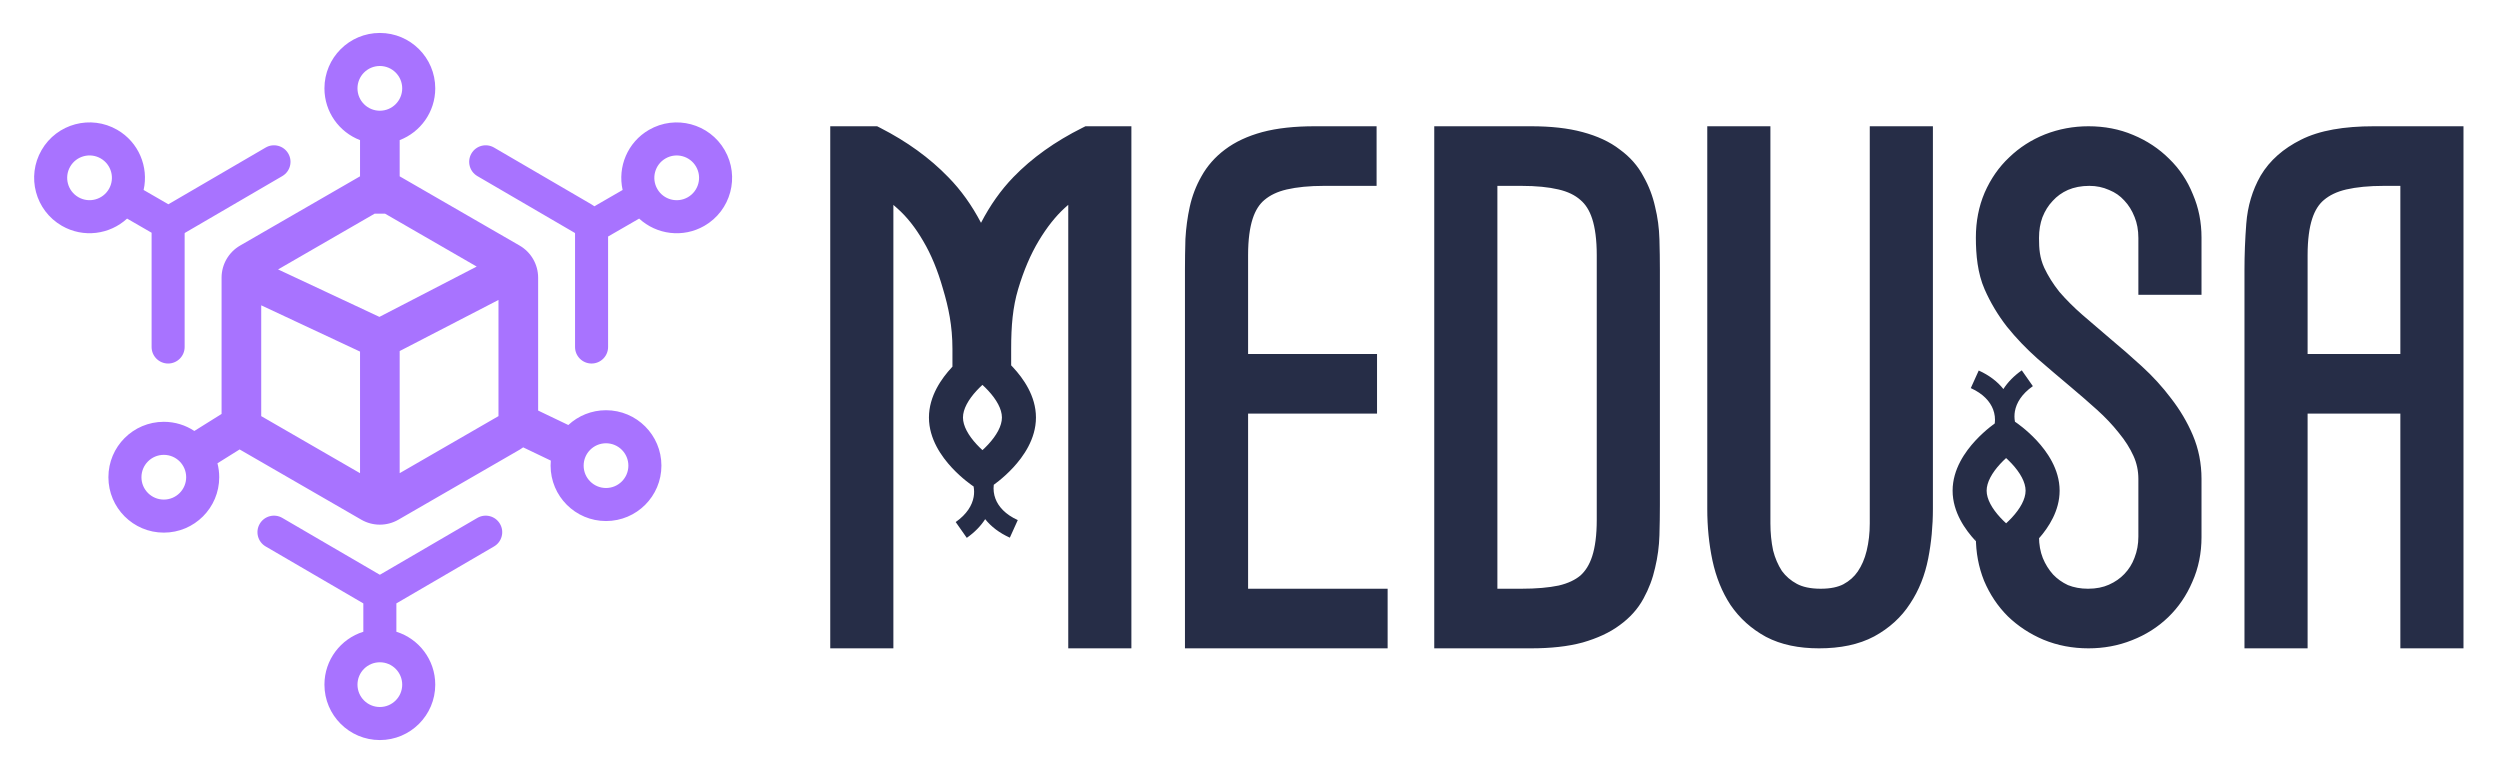 <svg width="586" height="181" viewBox="0 0 586 181" fill="none" xmlns="http://www.w3.org/2000/svg">
<path fill-rule="evenodd" clip-rule="evenodd" d="M94.278 20.712C94.278 23.607 91.931 25.954 89.036 25.954C86.14 25.954 83.793 23.607 83.793 20.712C83.793 17.816 86.14 15.469 89.036 15.469C91.931 15.469 94.278 17.816 94.278 20.712ZM93.684 32.843C98.561 30.973 102.023 26.246 102.023 20.712C102.023 13.539 96.209 7.724 89.036 7.724C81.863 7.724 76.048 13.539 76.048 20.712C76.048 26.248 79.512 30.975 84.391 32.844V41.33L56.286 57.556C53.595 59.109 51.937 61.981 51.937 65.089V97.03L45.554 101.02C43.502 99.662 41.042 98.872 38.397 98.872C31.224 98.872 25.41 104.687 25.41 111.86C25.41 119.033 31.224 124.847 38.397 124.847C45.57 124.847 51.385 119.033 51.385 111.86C51.385 110.732 51.241 109.637 50.971 108.594L56.167 105.347C56.206 105.371 56.246 105.394 56.286 105.417L84.688 121.815C87.379 123.369 90.695 123.369 93.386 121.815L121.788 105.417C122.083 105.247 122.366 105.061 122.635 104.861L129.113 107.965C129.078 108.353 129.06 108.747 129.06 109.144C129.06 116.317 134.875 122.132 142.048 122.132C149.221 122.132 155.036 116.317 155.036 109.144C155.036 101.972 149.221 96.157 142.048 96.157C138.636 96.157 135.532 97.472 133.214 99.624L126.138 96.234L126.138 65.089C126.138 61.981 124.48 59.109 121.788 57.556L93.684 41.33V32.843ZM87.815 50.084H90.26L111.737 62.484L88.936 74.278L65.18 63.153L87.815 50.084ZM61.231 71.567V97.54L84.391 110.912V82.412L61.231 71.567ZM93.684 110.911L116.844 97.54L116.844 70.307L93.684 82.285V110.911ZM85.165 148.08L85.165 141.437C85.124 141.414 85.084 141.391 85.044 141.367L62.271 128.089C60.423 127.011 59.799 124.64 60.876 122.793C61.953 120.945 64.324 120.321 66.172 121.398L88.945 134.677C89.001 134.709 89.07 134.709 89.125 134.677L111.898 121.398C113.746 120.321 116.117 120.945 117.194 122.793C118.271 124.64 117.647 127.011 115.799 128.089L93.026 141.367L92.975 141.397C92.953 141.41 92.931 141.422 92.91 141.434V148.081C98.191 149.729 102.023 154.657 102.023 160.481C102.023 167.654 96.209 173.469 89.036 173.469C81.863 173.469 76.048 167.654 76.048 160.481C76.048 154.656 79.882 149.727 85.165 148.08ZM35.535 54.727C35.535 54.67 35.536 54.612 35.537 54.555L29.79 51.237C25.722 54.985 19.539 55.839 14.496 52.928C8.284 49.341 6.156 41.398 9.742 35.186C13.329 28.974 21.272 26.846 27.484 30.432C32.529 33.345 34.88 39.132 33.664 44.53L39.469 47.882L62.271 34.586C64.118 33.509 66.489 34.133 67.567 35.981C68.644 37.828 68.02 40.199 66.172 41.277L43.369 54.573C43.314 54.605 43.28 54.664 43.28 54.727L43.28 81.337C43.28 83.476 41.546 85.21 39.408 85.21C37.269 85.21 35.535 83.476 35.535 81.337L35.535 54.727ZM149.816 51.237L142.535 55.441L142.535 81.337C142.535 83.476 140.801 85.21 138.662 85.21C136.524 85.21 134.79 83.476 134.79 81.337V54.727C134.79 54.664 134.756 54.605 134.701 54.573L111.898 41.277C110.051 40.199 109.426 37.828 110.503 35.981C111.581 34.133 113.952 33.509 115.799 34.586L138.603 47.882C138.852 48.028 139.091 48.185 139.32 48.354L145.944 44.53C144.731 39.132 147.082 33.348 152.126 30.436C158.338 26.85 166.281 28.978 169.867 35.19C173.454 41.402 171.325 49.345 165.114 52.932C160.069 55.844 153.884 54.988 149.816 51.237ZM38.397 117.102C41.293 117.102 43.64 114.755 43.64 111.86C43.64 108.964 41.293 106.617 38.397 106.617C35.502 106.617 33.155 108.964 33.155 111.86C33.155 114.755 35.502 117.102 38.397 117.102ZM16.45 39.059C15.002 41.566 15.861 44.773 18.369 46.22C20.876 47.668 24.082 46.809 25.53 44.301C26.978 41.794 26.119 38.587 23.611 37.14C21.104 35.692 17.897 36.551 16.45 39.059ZM94.278 160.481C94.278 163.376 91.931 165.724 89.036 165.724C86.14 165.724 83.793 163.376 83.793 160.481C83.793 157.585 86.14 155.238 89.036 155.238C91.931 155.238 94.278 157.585 94.278 160.481ZM142.048 114.387C144.944 114.387 147.291 112.04 147.291 109.144C147.291 106.249 144.944 103.902 142.048 103.902C139.153 103.902 136.805 106.249 136.805 109.144C136.805 112.04 139.153 114.387 142.048 114.387ZM155.998 37.144C158.506 35.696 161.712 36.555 163.16 39.063C164.608 41.57 163.749 44.777 161.241 46.224C158.733 47.672 155.527 46.813 154.079 44.306C152.632 41.798 153.491 38.592 155.998 37.144Z" fill="#A873FF"/>
<path fill-rule="evenodd" clip-rule="evenodd" d="M209.408 151.97V48.026C209.716 48.288 210.029 48.564 210.348 48.856L210.366 48.872L210.385 48.889C212.54 50.804 214.557 53.323 216.407 56.512L216.414 56.525L216.422 56.539C218.239 59.609 219.788 63.319 221.034 67.713L221.04 67.737L221.047 67.76C222.314 72.002 223.252 76.34 223.252 81.788V85.95C223.194 86.012 223.136 86.074 223.078 86.137C220.745 88.658 217.742 92.801 217.745 97.868C217.747 102.935 220.754 107.077 223.09 109.596C224.324 110.927 225.546 111.993 226.457 112.724C226.915 113.093 227.302 113.383 227.583 113.587C227.723 113.689 227.838 113.77 227.922 113.828C227.964 113.858 227.999 113.881 228.025 113.899L228.059 113.922L228.071 113.93L228.078 113.935C228.078 113.935 228.078 113.935 228.167 113.803L228.167 113.805L228.08 113.936L228.212 114.024C228.364 114.842 228.37 115.673 228.223 116.493C227.879 118.417 226.65 120.521 224.016 122.368L226.613 126.072C228.458 124.778 229.896 123.294 230.925 121.691C232.312 123.435 234.248 124.92 236.705 126.03L238.566 121.907C235.635 120.583 234.036 118.744 233.339 116.918C232.941 115.873 232.808 114.757 232.94 113.633L233.005 113.585C233.286 113.381 233.673 113.09 234.13 112.722C235.04 111.989 236.261 110.923 237.494 109.591C239.827 107.07 242.83 102.927 242.828 97.86C242.825 92.793 239.818 88.651 237.482 86.132C237.327 85.964 237.171 85.8 237.016 85.641V81.788C237.016 76.34 237.391 72.002 238.657 67.76C239.969 63.364 241.586 59.607 243.478 56.453C245.412 53.231 247.449 50.685 249.563 48.752C249.848 48.492 250.126 48.245 250.399 48.011V151.97H265.198V29.596H254.432L253.69 29.968C247.317 33.154 241.907 37 237.519 41.536C234.589 44.566 232.072 48.14 229.95 52.226C227.808 48.135 225.258 44.557 222.279 41.526C217.906 37.008 212.581 33.168 206.354 29.982L205.6 29.596H194.61V151.97H209.408ZM322.776 96.95V82.979H292.552V59.819C292.552 56.175 292.947 53.363 293.623 51.278C294.287 49.23 295.238 47.833 296.369 46.883L296.374 46.879L296.379 46.875C297.676 45.777 299.384 44.925 301.625 44.408C303.989 43.863 306.886 43.567 310.357 43.567H322.673V29.596H308.183C303.503 29.596 299.383 30.026 295.891 30.957L295.881 30.959L295.872 30.962C292.511 31.879 289.559 33.221 287.123 35.067C284.826 36.791 282.975 38.879 281.62 41.328C280.343 43.568 279.426 45.967 278.87 48.509C278.345 50.911 278.011 53.407 277.863 55.995L277.86 56.045L277.859 56.095C277.789 58.542 277.754 60.922 277.754 63.234V151.97H325.26V137.999H292.552V96.95H322.776ZM388.972 125.474L388.972 125.471C389.042 123.024 389.077 120.644 389.077 118.332V63.234C389.077 60.922 389.042 58.542 388.972 56.095C388.897 53.46 388.559 50.912 387.95 48.458C387.396 45.95 386.491 43.582 385.234 41.368C383.934 38.881 382.064 36.783 379.708 35.066C377.316 33.202 374.35 31.867 370.949 30.959C367.52 30.025 363.464 29.596 358.855 29.596H336.188V151.97H358.855C363.469 151.97 367.527 151.54 370.959 150.604L370.985 150.597L371.01 150.59C374.383 149.615 377.314 148.289 379.677 146.522C382.036 144.809 383.922 142.742 385.234 140.301C386.488 138.023 387.397 135.619 387.952 133.096C388.557 130.593 388.897 128.051 388.972 125.474ZM373.208 130.392C372.548 132.429 371.593 133.883 370.431 134.916C369.225 135.919 367.576 136.734 365.342 137.254C363.036 137.736 360.13 137.999 356.578 137.999H350.987V43.567H356.578C360.127 43.567 363.012 43.864 365.29 44.404L365.299 44.406L365.309 44.408C367.546 44.925 369.194 45.768 370.401 46.83L370.431 46.857L370.462 46.883C371.593 47.833 372.544 49.23 373.208 51.278C373.884 53.363 374.279 56.175 374.279 59.819V121.851C374.279 125.494 373.884 128.306 373.208 130.392ZM439.311 149.174L439.324 149.167L439.336 149.16C442.838 147.25 445.67 144.692 447.738 141.476C449.807 138.365 451.205 134.826 451.972 130.912C452.708 127.157 453.073 123.273 453.073 119.263V29.596H438.274V122.679C438.274 124.978 438.026 127.113 437.545 129.096C437.08 131.012 436.375 132.614 435.467 133.95C434.634 135.175 433.526 136.176 432.079 136.955C430.851 137.587 429.139 137.999 426.784 137.999C424.285 137.999 422.482 137.551 421.199 136.864C419.749 136.086 418.59 135.079 417.677 133.832C416.764 132.419 416.073 130.826 415.617 129.028C415.197 127.025 414.983 124.911 414.983 122.679V29.596H400.184V119.263C400.184 123.488 400.584 127.529 401.398 131.377L401.4 131.384L401.401 131.391C402.239 135.273 403.631 138.76 405.628 141.795L405.645 141.821L405.663 141.848C407.782 144.945 410.552 147.419 413.915 149.261L413.944 149.276L413.973 149.291C417.505 151.142 421.692 151.97 426.37 151.97C431.307 151.97 435.685 151.113 439.311 149.174ZM489.537 151.97C493.122 151.97 496.531 151.346 499.73 150.068C502.964 148.805 505.812 147.007 508.232 144.668C510.647 142.333 512.527 139.567 513.876 136.405C515.33 133.16 516.033 129.637 516.033 125.888V112.27C516.033 108.651 515.362 105.213 513.993 101.993C512.699 98.948 510.995 96.072 508.894 93.367C506.897 90.707 504.614 88.208 502.054 85.868C499.603 83.626 497.116 81.454 494.593 79.352C492.401 77.502 490.244 75.653 488.121 73.804C486.117 72.059 484.319 70.261 482.721 68.413C481.247 66.563 480.07 64.682 479.172 62.77C478.11 60.425 477.943 58.371 477.943 55.782C477.943 53.958 478.225 52.352 478.747 50.928C479.354 49.395 480.151 48.145 481.116 47.13L481.145 47.099L481.174 47.067C482.136 46.003 483.309 45.152 484.733 44.516C486.175 43.901 487.828 43.567 489.744 43.567C491.415 43.567 492.927 43.888 494.318 44.506L494.369 44.528L494.42 44.549C495.809 45.115 496.954 45.918 497.9 46.964L497.928 46.995L497.958 47.026C498.93 48.049 499.731 49.309 500.339 50.858L500.347 50.878L500.356 50.899C500.922 52.288 501.234 53.9 501.234 55.782V69.107H516.033V55.678C516.033 52.079 515.369 48.68 514.002 45.524C512.724 42.349 510.877 39.571 508.461 37.23C506.057 34.832 503.227 32.967 500.007 31.63C496.772 30.258 493.267 29.596 489.537 29.596C486.004 29.596 482.602 30.226 479.356 31.493L479.343 31.498L479.329 31.504C476.169 32.768 473.371 34.559 470.967 36.877C468.527 39.16 466.613 41.939 465.2 45.156L465.192 45.175L465.184 45.194C463.807 48.433 463.144 51.943 463.144 55.678C463.144 59.757 463.543 64.055 465.2 67.831C466.561 70.931 468.299 73.838 470.406 76.547L470.424 76.571L470.443 76.594C472.572 79.236 474.95 81.723 477.574 84.055L477.591 84.071L477.61 84.086C480.176 86.306 482.744 88.492 485.311 90.643C487.418 92.41 489.492 94.212 491.531 96.047C493.468 97.79 495.159 99.58 496.614 101.414L496.636 101.443L496.66 101.471C498.137 103.256 499.273 105.062 500.097 106.887C500.852 108.557 501.234 110.339 501.234 112.27V125.784C501.234 127.58 500.927 129.212 500.339 130.708L500.327 130.74L500.315 130.773C499.792 132.184 499.014 133.431 497.961 134.537L497.958 134.54C496.987 135.562 495.79 136.407 494.318 137.06C492.968 137.661 491.361 137.999 489.433 137.999C487.667 137.999 486.111 137.703 484.728 137.15C483.368 136.513 482.217 135.687 481.248 134.674C480.238 133.55 479.432 132.263 478.83 130.791C478.252 129.312 477.943 127.655 477.943 125.784V126.186C480.182 123.633 482.777 119.721 482.775 115.011C482.772 109.944 479.765 105.803 477.43 103.284C476.195 101.952 474.973 100.887 474.063 100.155C473.605 99.787 473.217 99.496 472.937 99.292C472.796 99.19 472.681 99.109 472.597 99.051C472.555 99.022 472.521 98.998 472.494 98.98L472.461 98.957L472.448 98.949L472.441 98.945C472.441 98.945 472.441 98.944 472.428 98.964C472.416 98.981 472.394 99.014 472.352 99.077L472.352 99.075L472.439 98.943L472.307 98.855C472.155 98.038 472.149 97.207 472.296 96.386C472.641 94.463 473.869 92.358 476.503 90.511L473.906 86.808C472.062 88.101 470.623 89.585 469.594 91.189C468.207 89.445 466.271 87.959 463.814 86.85L461.953 90.972C464.885 92.296 466.483 94.135 467.18 95.961C467.579 97.006 467.711 98.122 467.579 99.247L467.514 99.294C467.233 99.498 466.847 99.789 466.389 100.158C465.479 100.89 464.259 101.956 463.025 103.289C460.692 105.809 457.689 109.953 457.692 115.02C457.694 120.087 460.701 124.228 463.037 126.747C463.073 126.786 463.108 126.824 463.144 126.862V125.888C463.144 129.479 463.77 132.893 465.052 136.096L465.066 136.131L465.08 136.165C466.419 139.316 468.253 142.08 470.592 144.419L470.613 144.44L470.634 144.461C473.027 146.774 475.809 148.596 478.949 149.93L478.963 149.936L478.977 149.942C482.267 151.306 485.8 151.97 489.537 151.97ZM562.642 151.97H577.441V29.596H556.43C549.498 29.596 543.687 30.547 539.319 32.768C535.25 34.805 532.04 37.573 529.912 41.148L529.896 41.175L529.88 41.202C527.946 44.587 526.842 48.341 526.529 52.407C526.246 56.081 526.104 59.69 526.104 63.234V151.97H540.903V96.95H562.642V151.97ZM562.642 82.979H540.903V59.819C540.903 56.175 541.297 53.363 541.974 51.278C542.638 49.23 543.589 47.833 544.72 46.883L544.725 46.879L544.73 46.875C546.027 45.777 547.735 44.925 549.976 44.408C552.336 43.864 555.265 43.567 558.811 43.567H562.642V82.979ZM470.237 122.663C470.67 122.267 471.131 121.818 471.588 121.324C473.529 119.227 474.8 116.991 474.799 115.014C474.798 113.037 473.525 110.802 471.582 108.706C471.124 108.213 470.663 107.763 470.229 107.368C469.796 107.764 469.336 108.213 468.879 108.707C466.937 110.804 465.666 113.04 465.667 115.017C465.668 116.994 466.941 119.229 468.885 121.325C469.342 121.818 469.803 122.268 470.237 122.663ZM228.931 91.555C229.389 91.062 229.849 90.612 230.282 90.216C230.716 90.612 231.177 91.061 231.634 91.555C233.578 93.65 234.851 95.885 234.852 97.862C234.853 99.84 233.582 102.075 231.641 104.172C231.184 104.666 230.723 105.116 230.29 105.512C229.856 105.116 229.395 104.667 228.938 104.173C226.994 102.077 225.721 99.843 225.72 97.865C225.719 95.888 226.99 93.653 228.931 91.555Z" fill="#262D47"/>
</svg>
